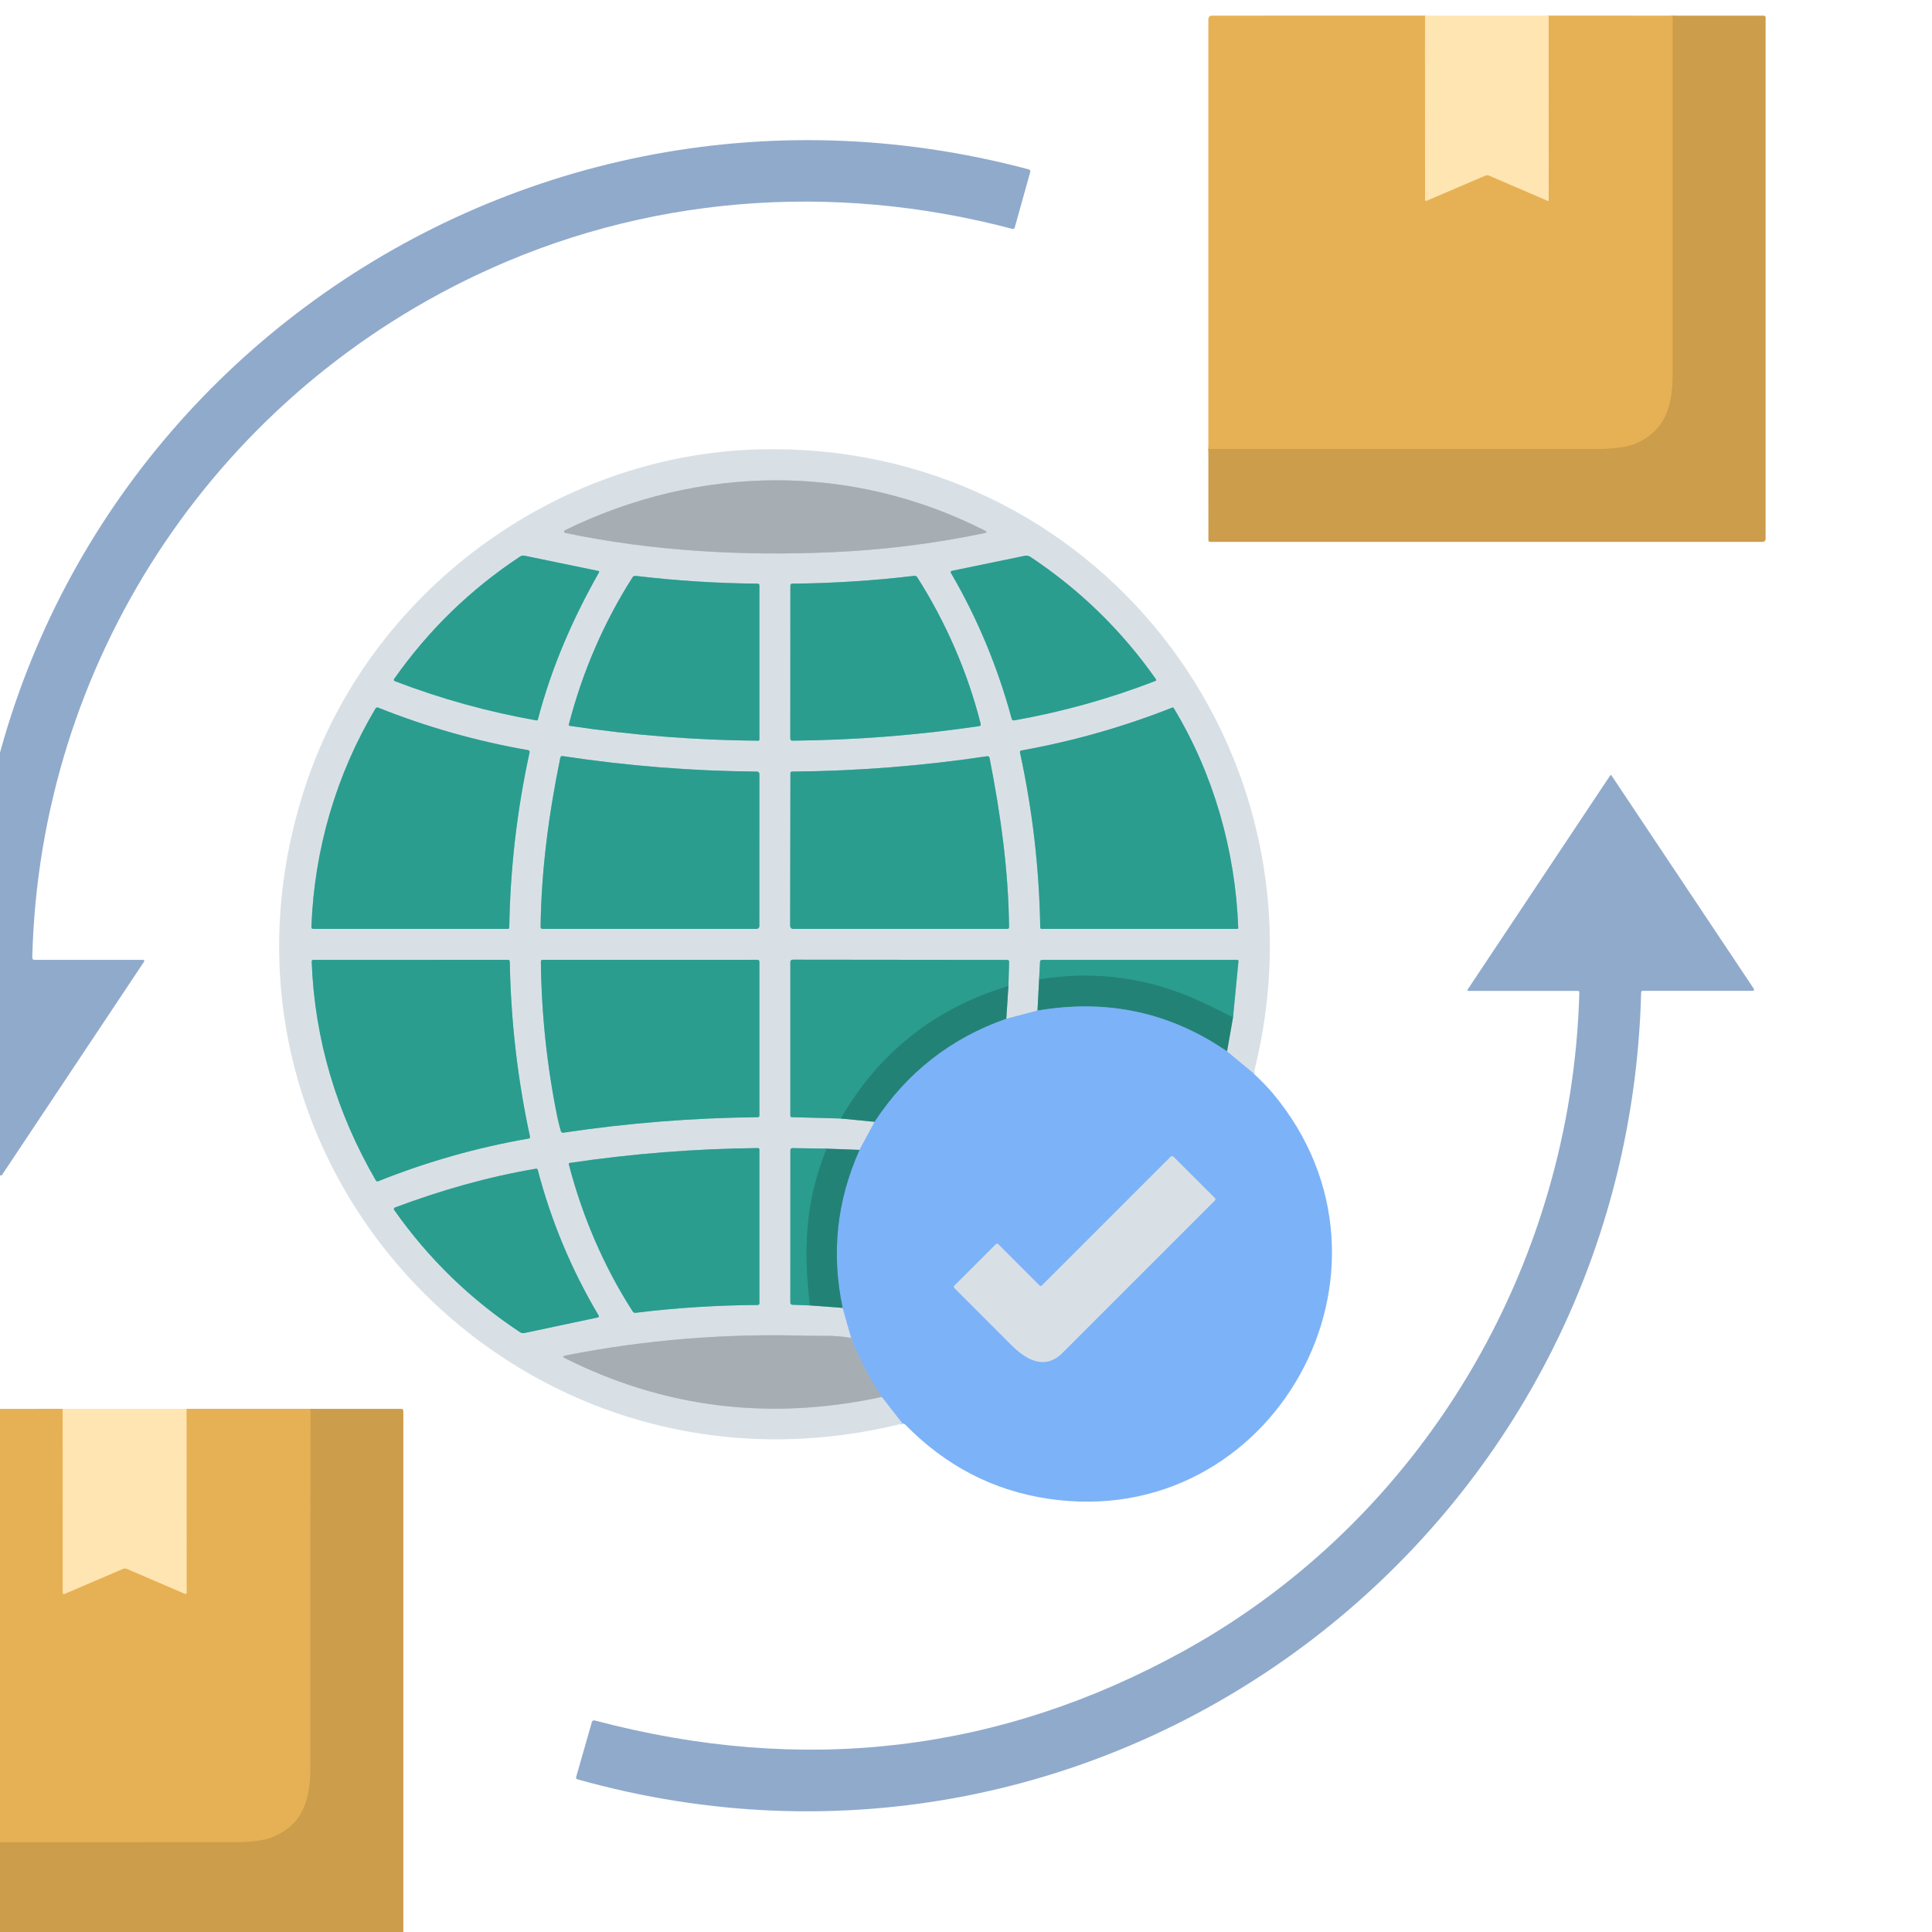 <?xml version="1.0" encoding="UTF-8" standalone="no"?>
<!-- Created with Inkscape (http://www.inkscape.org/) -->

<svg
   width="24"
   height="24"
   viewBox="0 0 6.35 6.35"
   version="1.1"
   id="svg1"
   xml:space="preserve"
   inkscape:version="1.3 (0e150ed6c4, 2023-07-21)"
   sodipodi:docname="project_toolbar.svg"
   inkscape:export-filename="..\project_toolbar.svg"
   inkscape:export-xdpi="96"
   inkscape:export-ydpi="96"
   xmlns:inkscape="http://www.inkscape.org/namespaces/inkscape"
   xmlns:sodipodi="http://sodipodi.sourceforge.net/DTD/sodipodi-0.dtd"
   xmlns="http://www.w3.org/2000/svg"
   xmlns:svg="http://www.w3.org/2000/svg"
   xmlns:rdf="http://www.w3.org/1999/02/22-rdf-syntax-ns#"
   xmlns:cc="http://creativecommons.org/ns#"><sodipodi:namedview
     id="namedview1"
     pagecolor="#505050"
     bordercolor="#eeeeee"
     borderopacity="1"
     inkscape:showpageshadow="0"
     inkscape:pageopacity="0"
     inkscape:pagecheckerboard="0"
     inkscape:deskcolor="#d1d1d1"
     inkscape:document-units="mm"
     inkscape:zoom="27.416668"
     inkscape:cx="8.5349541"
     inkscape:cy="28.43161"
     inkscape:window-width="1920"
     inkscape:window-height="1009"
     inkscape:window-x="1912"
     inkscape:window-y="81"
     inkscape:window-maximized="1"
     inkscape:current-layer="svg1"
     showgrid="true"><inkscape:grid
       id="grid278"
       units="px"
       originx="0"
       originy="0"
       spacingx="0.265"
       spacingy="0.265"
       empcolor="#0099e5"
       empopacity="0.302"
       color="#0099e5"
       opacity="0.149"
       empspacing="5"
       dotted="false"
       gridanglex="30"
       gridanglez="30"
       visible="true" /><inkscape:page
       x="0"
       y="0"
       width="6.35"
       height="6.35"
       id="page1"
       margin="0"
       bleed="0"
       inkscape:export-filename="..\FLO.svg"
       inkscape:export-xdpi="96"
       inkscape:export-ydpi="96" /></sodipodi:namedview><defs
     id="defs1"><clipPath
       clipPathUnits="userSpaceOnUse"
       id="clipPath2-54"><path
         d="M 0,0 H 512 V 512 H 0 Z"
         id="path2-57" /></clipPath><clipPath
       clipPathUnits="userSpaceOnUse"
       id="clipPath4-27"><path
         d="M 0,0 H 512 V 512 H 0 Z"
         id="path4-7" /></clipPath><clipPath
       clipPathUnits="userSpaceOnUse"
       id="clipPath6-62"><path
         d="M 0,0 H 512 V 512 H 0 Z"
         id="path6-25" /></clipPath><clipPath
       clipPathUnits="userSpaceOnUse"
       id="clipPath8-4"><path
         d="M 0,0 H 512 V 512 H 0 Z"
         id="path8-8" /></clipPath><clipPath
       clipPathUnits="userSpaceOnUse"
       id="clipPath10-4"><path
         d="M 0,0 H 512 V 512 H 0 Z"
         id="path10-7" /></clipPath><clipPath
       clipPathUnits="userSpaceOnUse"
       id="clipPath12-1"><path
         d="M 0,0 H 512 V 512 H 0 Z"
         id="path12-2" /></clipPath><clipPath
       clipPathUnits="userSpaceOnUse"
       id="clipPath14-3"><path
         d="M 0,0 H 512 V 512 H 0 Z"
         id="path14-68" /></clipPath><clipPath
       clipPathUnits="userSpaceOnUse"
       id="clipPath16-7"><path
         d="M 0,0 H 512 V 512 H 0 Z"
         id="path16-3" /></clipPath><clipPath
       clipPathUnits="userSpaceOnUse"
       id="clipPath18-31"><path
         d="M 0,0 H 512 V 512 H 0 Z"
         id="path18-8" /></clipPath><clipPath
       clipPathUnits="userSpaceOnUse"
       id="clipPath20-0"><path
         d="M 0,0 H 512 V 512 H 0 Z"
         id="path20-1" /></clipPath><clipPath
       clipPathUnits="userSpaceOnUse"
       id="clipPath22-9"><path
         d="M 0,0 H 512 V 512 H 0 Z"
         id="path22-2" /></clipPath><clipPath
       clipPathUnits="userSpaceOnUse"
       id="clipPath24-56"><path
         d="M 0,0 H 512 V 512 H 0 Z"
         id="path24-0" /></clipPath><clipPath
       clipPathUnits="userSpaceOnUse"
       id="clipPath26-58"><path
         d="M 0,0 H 512 V 512 H 0 Z"
         id="path26-9" /></clipPath><clipPath
       clipPathUnits="userSpaceOnUse"
       id="clipPath28-2"><path
         d="M 0,0 H 512 V 512 H 0 Z"
         id="path28-6" /></clipPath><clipPath
       clipPathUnits="userSpaceOnUse"
       id="clipPath30-0"><path
         d="M 0,0 H 512 V 512 H 0 Z"
         id="path30-10" /></clipPath><clipPath
       clipPathUnits="userSpaceOnUse"
       id="clipPath32-2"><path
         d="M 0,0 H 512 V 512 H 0 Z"
         id="path32-21" /></clipPath><clipPath
       clipPathUnits="userSpaceOnUse"
       id="clipPath34-2"><path
         d="M 0,0 H 512 V 512 H 0 Z"
         id="path34-2" /></clipPath><clipPath
       clipPathUnits="userSpaceOnUse"
       id="clipPath36-33"><path
         d="M 0,0 H 512 V 512 H 0 Z"
         id="path36-7" /></clipPath><clipPath
       clipPathUnits="userSpaceOnUse"
       id="clipPath38-4"><path
         d="M 0,0 H 512 V 512 H 0 Z"
         id="path38-6" /></clipPath><clipPath
       clipPathUnits="userSpaceOnUse"
       id="clipPath40-4"><path
         d="M 0,0 H 512 V 512 H 0 Z"
         id="path40-2" /></clipPath><clipPath
       clipPathUnits="userSpaceOnUse"
       id="clipPath42-56"><path
         d="M 0,0 H 512 V 512 H 0 Z"
         id="path42-5" /></clipPath><clipPath
       clipPathUnits="userSpaceOnUse"
       id="clipPath44-1"><path
         d="M 0,0 H 512 V 512 H 0 Z"
         id="path44-7" /></clipPath><clipPath
       clipPathUnits="userSpaceOnUse"
       id="clipPath46-5"><path
         d="M 0,0 H 512 V 512 H 0 Z"
         id="path46-2" /></clipPath><clipPath
       clipPathUnits="userSpaceOnUse"
       id="clipPath48-8"><path
         d="M 0,0 H 512 V 512 H 0 Z"
         id="path48-04" /></clipPath><clipPath
       clipPathUnits="userSpaceOnUse"
       id="clipPath50-4"><path
         d="M 0,0 H 512 V 512 H 0 Z"
         id="path50-4" /></clipPath><clipPath
       clipPathUnits="userSpaceOnUse"
       id="clipPath52-6"><path
         d="M 0,0 H 512 V 512 H 0 Z"
         id="path52-7" /></clipPath><clipPath
       clipPathUnits="userSpaceOnUse"
       id="clipPath54-6"><path
         d="M 0,0 H 512 V 512 H 0 Z"
         id="path54-1" /></clipPath><clipPath
       clipPathUnits="userSpaceOnUse"
       id="clipPath56-5"><path
         d="M 0,0 H 512 V 512 H 0 Z"
         id="path56-1" /></clipPath><clipPath
       clipPathUnits="userSpaceOnUse"
       id="clipPath58-1"><path
         d="M 0,0 H 512 V 512 H 0 Z"
         id="path58-9" /></clipPath><clipPath
       clipPathUnits="userSpaceOnUse"
       id="clipPath60-4"><path
         d="M 0,0 H 512 V 512 H 0 Z"
         id="path60-4" /></clipPath><clipPath
       clipPathUnits="userSpaceOnUse"
       id="clipPath62-78"><path
         d="M 0,0 H 512 V 512 H 0 Z"
         id="path62-09" /></clipPath><clipPath
       clipPathUnits="userSpaceOnUse"
       id="clipPath64-7"><path
         d="M 0,0 H 512 V 512 H 0 Z"
         id="path64-9" /></clipPath><clipPath
       clipPathUnits="userSpaceOnUse"
       id="clipPath66-5"><path
         d="M 0,0 H 512 V 512 H 0 Z"
         id="path66-19" /></clipPath><clipPath
       clipPathUnits="userSpaceOnUse"
       id="clipPath68-82"><path
         d="M 0,0 H 512 V 512 H 0 Z"
         id="path68-75" /></clipPath><clipPath
       clipPathUnits="userSpaceOnUse"
       id="clipPath70-63"><path
         d="M 0,0 H 512 V 512 H 0 Z"
         id="path70-1" /></clipPath><clipPath
       clipPathUnits="userSpaceOnUse"
       id="clipPath72-9"><path
         d="M 0,0 H 512 V 512 H 0 Z"
         id="path72-67" /></clipPath><clipPath
       clipPathUnits="userSpaceOnUse"
       id="clipPath74-4"><path
         d="M 0,0 H 512 V 512 H 0 Z"
         id="path74-0" /></clipPath><clipPath
       clipPathUnits="userSpaceOnUse"
       id="clipPath76-6"><path
         d="M 0,0 H 512 V 512 H 0 Z"
         id="path76-85" /></clipPath><clipPath
       clipPathUnits="userSpaceOnUse"
       id="clipPath78-3"><path
         d="M 0,0 H 512 V 512 H 0 Z"
         id="path78-7" /></clipPath><clipPath
       clipPathUnits="userSpaceOnUse"
       id="clipPath80-1"><path
         d="M 0,0 H 512 V 512 H 0 Z"
         id="path80-1" /></clipPath></defs><style
     type="text/css"
     id="style4" /><g
     id="g1-7"
     inkscape:groupmode="layer"
     inkscape:label="1"
     transform="matrix(0.265,0,0,0.265,347.744,0)"><g
       id="g7"
       transform="matrix(0.048,0,0,0.048,-1314.535,-0.194)"><path
         id="path1"
         d="M 415.99,8.01 416,55.44 c 0,0.39 0.18,0.5 0.53,0.35 l 15.01,-6.43 c 0.35,-0.15 0.7,-0.15 1.05,0 l 15.18,6.53 c 0.08,0.04 0.18,-0.03 0.18,-0.12 L 447.93,8.01"
         style="fill:none;stroke:#f3cb84;stroke-width:1;stroke-linecap:butt;stroke-linejoin:miter;stroke-miterlimit:10;stroke-dasharray:none;stroke-opacity:1"
         transform="matrix(1,0,0,1,0,0.064)"
         clip-path="url(#clipPath2-54)" /><path
         id="path3"
         d="m 480.01,8.02 c -0.01,30.85 -0.01,61.66 0,92.42 0,8.41 -1.83,14.83 -9.6,18.16 -2.19,0.93 -5.53,1.39 -10.02,1.4 -33.41,0.02 -66.87,0.02 -100.38,0"
         style="fill:none;stroke:#d9a750;stroke-width:1;stroke-linecap:butt;stroke-linejoin:miter;stroke-miterlimit:10;stroke-dasharray:none;stroke-opacity:1"
         transform="matrix(1,0,0,1,0,0.064)"
         clip-path="url(#clipPath4-27)" /><path
         id="path5"
         d="m 371.72,281.36 -6.88,-5.71"
         style="fill:none;stroke:#aac9ef;stroke-width:1;stroke-linecap:butt;stroke-linejoin:miter;stroke-miterlimit:10;stroke-dasharray:none;stroke-opacity:1"
         transform="matrix(1,0,0,1,0,0.064)"
         clip-path="url(#clipPath6-62)" /><path
         id="path7"
         d="m 364.84,275.65 1.54,-8.77"
         style="fill:none;stroke:#7eb1ae;stroke-width:1;stroke-linecap:butt;stroke-linejoin:miter;stroke-miterlimit:10;stroke-dasharray:none;stroke-opacity:1"
         transform="matrix(1,0,0,1,0,0.064)"
         clip-path="url(#clipPath8-4)" /><path
         id="path9"
         d="m 366.38,266.88 1.41,-14.56 c 0.02,-0.17 -0.12,-0.32 -0.29,-0.32 h -50.47 c -0.27,0 -0.49,0.21 -0.51,0.48 l -0.24,4.57"
         style="fill:none;stroke:#81bfbb;stroke-width:1;stroke-linecap:butt;stroke-linejoin:miter;stroke-miterlimit:10;stroke-dasharray:none;stroke-opacity:1"
         transform="matrix(1,0,0,1,0,0.064)"
         clip-path="url(#clipPath10-4)" /><path
         id="path11"
         d="m 316.28,257.05 -0.42,8.06"
         style="fill:none;stroke:#7eb1ae;stroke-width:1;stroke-linecap:butt;stroke-linejoin:miter;stroke-miterlimit:10;stroke-dasharray:none;stroke-opacity:1"
         transform="matrix(1,0,0,1,0,0.064)"
         clip-path="url(#clipPath12-1)" /><path
         id="path13"
         d="m 315.86,265.11 -8.06,2.11"
         style="fill:none;stroke:#aac9ef;stroke-width:1;stroke-linecap:butt;stroke-linejoin:miter;stroke-miterlimit:10;stroke-dasharray:none;stroke-opacity:1"
         transform="matrix(1,0,0,1,0,0.064)"
         clip-path="url(#clipPath14-3)" /><path
         id="path15"
         d="m 307.8,267.22 0.55,-8.45"
         style="fill:none;stroke:#7eb1ae;stroke-width:1;stroke-linecap:butt;stroke-linejoin:miter;stroke-miterlimit:10;stroke-dasharray:none;stroke-opacity:1"
         transform="matrix(1,0,0,1,0,0.064)"
         clip-path="url(#clipPath16-7)" /><path
         id="path17"
         d="m 308.35,258.77 0.17,-6.23 c 0.01,-0.35 -0.16,-0.53 -0.51,-0.53 l -55.36,-0.06 c -0.43,0 -0.65,0.22 -0.65,0.65 v 39.64 c 0,0.27 0.13,0.4 0.4,0.41 l 12.64,0.34"
         style="fill:none;stroke:#81bfbb;stroke-width:1;stroke-linecap:butt;stroke-linejoin:miter;stroke-miterlimit:10;stroke-dasharray:none;stroke-opacity:1"
         transform="matrix(1,0,0,1,0,0.064)"
         clip-path="url(#clipPath18-31)" /><path
         id="path19"
         d="m 265.04,292.99 8.74,0.86"
         style="fill:none;stroke:#7eb1ae;stroke-width:1;stroke-linecap:butt;stroke-linejoin:miter;stroke-miterlimit:10;stroke-dasharray:none;stroke-opacity:1"
         transform="matrix(1,0,0,1,0,0.064)"
         clip-path="url(#clipPath20-0)" /><path
         id="path21"
         d="m 273.78,293.85 -3.91,7.25"
         style="fill:none;stroke:#aac9ef;stroke-width:1;stroke-linecap:butt;stroke-linejoin:miter;stroke-miterlimit:10;stroke-dasharray:none;stroke-opacity:1"
         transform="matrix(1,0,0,1,0,0.064)"
         clip-path="url(#clipPath22-9)" /><path
         id="path23"
         d="m 269.87,301.1 -8.49,-0.32"
         style="fill:none;stroke:#7eb1ae;stroke-width:1;stroke-linecap:butt;stroke-linejoin:miter;stroke-miterlimit:10;stroke-dasharray:none;stroke-opacity:1"
         transform="matrix(1,0,0,1,0,0.064)"
         clip-path="url(#clipPath24-56)" /><path
         id="path25"
         d="m 261.38,300.78 -8.77,-0.14 c -0.4,-0.01 -0.6,0.19 -0.6,0.59 l -0.01,39.3 c 0,0.38 0.19,0.58 0.57,0.59 l 4.5,0.17"
         style="fill:none;stroke:#81bfbb;stroke-width:1;stroke-linecap:butt;stroke-linejoin:miter;stroke-miterlimit:10;stroke-dasharray:none;stroke-opacity:1"
         transform="matrix(1,0,0,1,0,0.064)"
         clip-path="url(#clipPath26-58)" /><path
         id="path27"
         d="m 257.07,341.29 8.44,0.63"
         style="fill:none;stroke:#7eb1ae;stroke-width:1;stroke-linecap:butt;stroke-linejoin:miter;stroke-miterlimit:10;stroke-dasharray:none;stroke-opacity:1"
         transform="matrix(1,0,0,1,0,0.064)"
         clip-path="url(#clipPath28-2)" /><path
         id="path29"
         d="m 265.51,341.92 2.22,7.76"
         style="fill:none;stroke:#aac9ef;stroke-width:1;stroke-linecap:butt;stroke-linejoin:miter;stroke-miterlimit:10;stroke-dasharray:none;stroke-opacity:1"
         transform="matrix(1,0,0,1,0,0.064)"
         clip-path="url(#clipPath30-0)" /><path
         id="path31"
         d="m 267.73,349.68 c -2.13,-0.36 -4.24,-0.54 -6.33,-0.54 -3.25,-0.01 -4.89,-0.01 -4.94,-0.01 -21.09,-0.66 -41.94,1.04 -62.56,5.09 -0.73,0.15 -0.77,0.39 -0.1,0.72 25.69,12.89 52.97,16.22 81.85,9.99"
         style="fill:none;stroke:#c0c7cd;stroke-width:1;stroke-linecap:butt;stroke-linejoin:miter;stroke-miterlimit:10;stroke-dasharray:none;stroke-opacity:1"
         transform="matrix(1,0,0,1,0,0.064)"
         clip-path="url(#clipPath32-2)" /><path
         id="path33"
         d="m 275.65,364.93 5.36,6.87"
         style="fill:none;stroke:#aac9ef;stroke-width:1;stroke-linecap:butt;stroke-linejoin:miter;stroke-miterlimit:10;stroke-dasharray:none;stroke-opacity:1"
         transform="matrix(1,0,0,1,0,0.064)"
         clip-path="url(#clipPath34-2)" /><path
         id="path35"
         d="m 364.84,275.65 c -14.7,-10.11 -31.03,-13.62 -48.98,-10.54"
         style="fill:none;stroke:#509ab7;stroke-width:1;stroke-linecap:butt;stroke-linejoin:miter;stroke-miterlimit:10;stroke-dasharray:none;stroke-opacity:1"
         transform="matrix(1,0,0,1,0,0.064)"
         clip-path="url(#clipPath36-33)" /><path
         id="path37"
         d="m 308.35,258.77 c -18.94,5.69 -33.38,17.1 -43.31,34.22"
         style="fill:none;stroke:#279083;stroke-width:1;stroke-linecap:butt;stroke-linejoin:miter;stroke-miterlimit:10;stroke-dasharray:none;stroke-opacity:1"
         transform="matrix(1,0,0,1,0,0.064)"
         clip-path="url(#clipPath38-4)" /><path
         id="path39"
         d="m 275.65,364.93 c -3.23,-4.79 -5.87,-9.87 -7.92,-15.25"
         style="fill:none;stroke:#92b0d6;stroke-width:1;stroke-linecap:butt;stroke-linejoin:miter;stroke-miterlimit:10;stroke-dasharray:none;stroke-opacity:1"
         transform="matrix(1,0,0,1,0,0.064)"
         clip-path="url(#clipPath40-4)" /><path
         id="path41"
         d="m 265.51,341.92 c -2.99,-14.06 -1.53,-27.67 4.36,-40.82"
         style="fill:none;stroke:#509ab7;stroke-width:1;stroke-linecap:butt;stroke-linejoin:miter;stroke-miterlimit:10;stroke-dasharray:none;stroke-opacity:1"
         transform="matrix(1,0,0,1,0,0.064)"
         clip-path="url(#clipPath42-56)" /><path
         id="path43"
         d="m 307.8,267.22 c -14.34,5.02 -25.68,13.9 -34.02,26.63"
         style="fill:none;stroke:#509ab7;stroke-width:1;stroke-linecap:butt;stroke-linejoin:miter;stroke-miterlimit:10;stroke-dasharray:none;stroke-opacity:1"
         transform="matrix(1,0,0,1,0,0.064)"
         clip-path="url(#clipPath44-1)" /><path
         id="path45"
         d="m 366.38,266.88 c -3.07,-1.59 -6.08,-3.05 -9.01,-4.38 -13.07,-5.95 -26.77,-7.76 -41.09,-5.45"
         style="fill:none;stroke:#279083;stroke-width:1;stroke-linecap:butt;stroke-linejoin:miter;stroke-miterlimit:10;stroke-dasharray:none;stroke-opacity:1"
         transform="matrix(1,0,0,1,0,0.064)"
         clip-path="url(#clipPath46-5)" /><path
         id="path47"
         d="m 261.38,300.78 c -5.6,13.87 -6.02,26.11 -4.31,40.51"
         style="fill:none;stroke:#279083;stroke-width:1;stroke-linecap:butt;stroke-linejoin:miter;stroke-miterlimit:10;stroke-dasharray:none;stroke-opacity:1"
         transform="matrix(1,0,0,1,0,0.064)"
         clip-path="url(#clipPath48-8)" /><path
         id="path49"
         d="M 63.97,368.01 64,415.44 c 0,0.39 0.18,0.5 0.53,0.35 l 15,-6.43 c 0.35,-0.15 0.7,-0.15 1.05,0 l 14.92,6.41 c 0.33,0.14 0.49,0.03 0.49,-0.32 l -0.02,-47.44"
         style="fill:none;stroke:#f3cb84;stroke-width:1;stroke-linecap:butt;stroke-linejoin:miter;stroke-miterlimit:10;stroke-dasharray:none;stroke-opacity:1"
         transform="matrix(1,0,0,1,0,0.064)"
         clip-path="url(#clipPath50-4)" /><path
         id="path51"
         d="m 128.03,368.01 c -0.03,30.85 -0.04,61.66 -0.03,92.43 0,8.41 -1.81,14.83 -9.59,18.16 -2.18,0.93 -5.52,1.39 -10.02,1.4 -33.41,0.02 -66.87,0.02 -100.38,0"
         style="fill:none;stroke:#d9a750;stroke-width:1;stroke-linecap:butt;stroke-linejoin:miter;stroke-miterlimit:10;stroke-dasharray:none;stroke-opacity:1"
         transform="matrix(1,0,0,1,0,0.064)"
         clip-path="url(#clipPath52-6)" /><path
         id="path53"
         d="m 193.76,140.98 c -0.32,0.16 -0.26,0.63 0.09,0.7 22.24,4.68 45.49,5.97 68.16,5.02 13.68,-0.57 27.08,-2.23 40.19,-4.98 0.62,-0.13 0.65,-0.34 0.08,-0.63 -34.42,-17.51 -73.65,-17.14 -108.52,-0.11"
         style="fill:none;stroke:#c0c7cd;stroke-width:1;stroke-linecap:butt;stroke-linejoin:miter;stroke-miterlimit:10;stroke-dasharray:none;stroke-opacity:1"
         transform="matrix(1,0,0,1,0,0.064)"
         clip-path="url(#clipPath54-6)" /><path
         id="path55"
         d="m 186.75,189.93 c 3.55,-13.51 8.93,-25.9 15.81,-38.06 0.08,-0.14 0,-0.33 -0.16,-0.36 l -19.07,-3.94 c -0.4,-0.09 -0.83,-0.01 -1.17,0.22 -12.85,8.49 -23.69,19.03 -32.54,31.63 -0.14,0.19 -0.05,0.46 0.17,0.55 11.89,4.57 24.1,7.95 36.65,10.16 0.14,0.02 0.27,-0.06 0.31,-0.2"
         style="fill:none;stroke:#81bfbb;stroke-width:1;stroke-linecap:butt;stroke-linejoin:miter;stroke-miterlimit:10;stroke-dasharray:none;stroke-opacity:1"
         transform="matrix(1,0,0,1,0,0.064)"
         clip-path="url(#clipPath56-5)" /><path
         id="path57"
         d="m 293.49,152.01 c 6.9,11.83 12.11,24.4 15.7,37.67 0.09,0.35 0.32,0.49 0.67,0.43 12.48,-2.21 24.63,-5.6 36.44,-10.17 0.25,-0.1 0.3,-0.26 0.15,-0.48 -8.82,-12.56 -19.62,-23.08 -32.4,-31.57 -0.47,-0.31 -0.97,-0.4 -1.52,-0.29 l -18.81,3.89 c -0.24,0.05 -0.35,0.31 -0.23,0.52"
         style="fill:none;stroke:#81bfbb;stroke-width:1;stroke-linecap:butt;stroke-linejoin:miter;stroke-miterlimit:10;stroke-dasharray:none;stroke-opacity:1"
         transform="matrix(1,0,0,1,0,0.064)"
         clip-path="url(#clipPath58-1)" /><path
         id="path59"
         d="m 211.23,153.15 c -7.44,11.63 -13.04,24.7 -16.46,38.03 -0.05,0.21 0.02,0.32 0.23,0.35 16.13,2.42 32.34,3.7 48.65,3.84 0.23,0.01 0.35,-0.11 0.35,-0.35 v -39.76 c 0,-0.31 -0.16,-0.47 -0.47,-0.47 -10.54,-0.09 -21.04,-0.76 -31.51,-2.01 -0.34,-0.04 -0.6,0.08 -0.79,0.37"
         style="fill:none;stroke:#81bfbb;stroke-width:1;stroke-linecap:butt;stroke-linejoin:miter;stroke-miterlimit:10;stroke-dasharray:none;stroke-opacity:1"
         transform="matrix(1,0,0,1,0,0.064)"
         clip-path="url(#clipPath60-4)" /><path
         id="path61"
         d="m 301.17,190.99 c -3.34,-13.29 -9.04,-26.32 -16.38,-37.85 -0.16,-0.26 -0.47,-0.41 -0.78,-0.37 -10.47,1.25 -20.99,1.92 -31.54,2.02 -0.31,0.01 -0.46,0.17 -0.46,0.48 l -0.02,39.51 c 0,0.39 0.2,0.59 0.59,0.58 16.15,-0.15 32.2,-1.4 48.17,-3.75 0.37,-0.05 0.51,-0.26 0.42,-0.62"
         style="fill:none;stroke:#81bfbb;stroke-width:1;stroke-linecap:butt;stroke-linejoin:miter;stroke-miterlimit:10;stroke-dasharray:none;stroke-opacity:1"
         transform="matrix(1,0,0,1,0,0.064)"
         clip-path="url(#clipPath62-78)" /><path
         id="path63"
         d="m 144.82,187.04 c -10.19,17.1 -15.85,36.53 -16.57,56.43 -0.01,0.35 0.16,0.53 0.51,0.53 H 179 c 0.2,0 0.37,-0.17 0.37,-0.37 0.25,-15.26 2,-30.35 5.25,-45.26 0.05,-0.26 -0.12,-0.51 -0.38,-0.56 -13.31,-2.32 -26.23,-5.98 -38.76,-10.99 -0.25,-0.1 -0.53,0 -0.66,0.22"
         style="fill:none;stroke:#81bfbb;stroke-width:1;stroke-linecap:butt;stroke-linejoin:miter;stroke-miterlimit:10;stroke-dasharray:none;stroke-opacity:1"
         transform="matrix(1,0,0,1,0,0.064)"
         clip-path="url(#clipPath64-7)" /><path
         id="path65"
         d="M 367.73,243.74 C 367,223.79 361.37,204 351.05,186.93 c -0.07,-0.12 -0.22,-0.17 -0.35,-0.12 -12.62,4.99 -25.61,8.68 -38.96,11.08 -0.33,0.06 -0.46,0.25 -0.39,0.58 3.23,14.88 4.97,29.93 5.22,45.14 0,0.22 0.17,0.39 0.39,0.39 h 50.52 c 0.14,0 0.26,-0.12 0.25,-0.26"
         style="fill:none;stroke:#81bfbb;stroke-width:1;stroke-linecap:butt;stroke-linejoin:miter;stroke-miterlimit:10;stroke-dasharray:none;stroke-opacity:1"
         transform="matrix(1,0,0,1,0,0.064)"
         clip-path="url(#clipPath66-5)" /><path
         id="path67"
         d="m 192.55,199.81 c -3.02,14.78 -4.91,29.22 -5.08,43.65 -0.01,0.36 0.17,0.54 0.53,0.54 h 55.24 c 0.41,0 0.75,-0.33 0.75,-0.74 L 244,203.97 c 0,-0.34 -0.27,-0.61 -0.61,-0.62 -16.83,-0.14 -33.56,-1.47 -50.19,-4 -0.36,-0.05 -0.58,0.1 -0.65,0.46"
         style="fill:none;stroke:#81bfbb;stroke-width:1;stroke-linecap:butt;stroke-linejoin:miter;stroke-miterlimit:10;stroke-dasharray:none;stroke-opacity:1"
         transform="matrix(1,0,0,1,0,0.064)"
         clip-path="url(#clipPath68-82)" /><path
         id="path69"
         d="m 308.51,243.48 c -0.16,-14.65 -2.15,-28.92 -5.03,-43.62 -0.07,-0.37 -0.3,-0.53 -0.67,-0.47 -16.71,2.5 -33.51,3.82 -50.41,3.96 -0.21,0 -0.38,0.17 -0.38,0.38 l -0.07,39.37 c 0,0.6 0.3,0.9 0.9,0.9 H 308 c 0.34,0 0.51,-0.17 0.51,-0.52"
         style="fill:none;stroke:#81bfbb;stroke-width:1;stroke-linecap:butt;stroke-linejoin:miter;stroke-miterlimit:10;stroke-dasharray:none;stroke-opacity:1"
         transform="matrix(1,0,0,1,0,0.064)"
         clip-path="url(#clipPath70-63)" /><path
         id="path71"
         d="m 128.32,252.47 c 0.76,20.14 6.47,39.14 16.58,56.52 0.12,0.21 0.38,0.3 0.6,0.21 12.59,-5.04 25.57,-8.72 38.94,-11.04 0.2,-0.04 0.33,-0.24 0.29,-0.44 -3.22,-14.9 -4.96,-29.97 -5.22,-45.22 -0.01,-0.34 -0.18,-0.51 -0.51,-0.51 L 128.78,252 c -0.32,0 -0.47,0.16 -0.46,0.47"
         style="fill:none;stroke:#81bfbb;stroke-width:1;stroke-linecap:butt;stroke-linejoin:miter;stroke-miterlimit:10;stroke-dasharray:none;stroke-opacity:1"
         transform="matrix(1,0,0,1,0,0.064)"
         clip-path="url(#clipPath72-9)" /><path
         id="path73"
         d="m 191.83,292.78 c 0.23,1.11 0.52,2.25 0.87,3.44 0.1,0.34 0.33,0.48 0.68,0.43 16.65,-2.5 33.39,-3.83 50.23,-4 0.22,0 0.39,-0.17 0.39,-0.39 v -39.77 c 0,-0.29 -0.23,-0.52 -0.51,-0.51 l -55.46,0.01 c -0.33,0 -0.5,0.16 -0.49,0.49 0.15,13.61 1.58,27.05 4.29,40.3"
         style="fill:none;stroke:#81bfbb;stroke-width:1;stroke-linecap:butt;stroke-linejoin:miter;stroke-miterlimit:10;stroke-dasharray:none;stroke-opacity:1"
         transform="matrix(1,0,0,1,0,0.064)"
         clip-path="url(#clipPath74-4)" /><path
         id="path75"
         d="m 194.77,304.85 c 3.46,13.37 9.02,26.37 16.49,37.98 0.17,0.28 0.42,0.4 0.75,0.36 10.49,-1.29 21.02,-1.96 31.58,-2.02 0.23,0 0.41,-0.18 0.41,-0.41 v -39.78 c 0,-0.19 -0.16,-0.35 -0.35,-0.35 -16.3,0.16 -32.51,1.44 -48.63,3.84 -0.23,0.03 -0.31,0.16 -0.25,0.38"
         style="fill:none;stroke:#81bfbb;stroke-width:1;stroke-linecap:butt;stroke-linejoin:miter;stroke-miterlimit:10;stroke-dasharray:none;stroke-opacity:1"
         transform="matrix(1,0,0,1,0,0.064)"
         clip-path="url(#clipPath76-6)" /><path
         id="path77"
         d="m 186.28,305.96 c -12.61,2.13 -24.6,5.6 -36.46,10.03 -0.25,0.09 -0.34,0.4 -0.19,0.62 8.85,12.59 19.69,23.12 32.53,31.6 0.33,0.22 0.73,0.29 1.12,0.21 l 18.99,-4.03 c 0.21,-0.04 0.31,-0.28 0.21,-0.46 -7.02,-11.82 -12.27,-24.38 -15.76,-37.69 -0.05,-0.19 -0.24,-0.31 -0.44,-0.28"
         style="fill:none;stroke:#81bfbb;stroke-width:1;stroke-linecap:butt;stroke-linejoin:miter;stroke-miterlimit:10;stroke-dasharray:none;stroke-opacity:1"
         transform="matrix(1,0,0,1,0,0.064)"
         clip-path="url(#clipPath78-3)" /><path
         id="path79"
         d="m 316.4,336.16 -10.63,-10.64 c -0.23,-0.23 -0.47,-0.23 -0.7,0 l -10.64,10.62 c -0.23,0.23 -0.23,0.46 0,0.69 4.9,4.93 9.82,9.85 14.75,14.76 3.94,3.92 8.69,6.39 13.11,1.97 13.15,-13.15 26.28,-26.28 39.39,-39.39 0.17,-0.18 0.17,-0.46 0,-0.63 l -10.61,-10.6 c -0.29,-0.29 -0.58,-0.29 -0.87,0 l -33.22,33.22 c -0.16,0.16 -0.42,0.16 -0.58,0"
         style="fill:none;stroke:#aac9ef;stroke-width:1;stroke-linecap:butt;stroke-linejoin:miter;stroke-miterlimit:10;stroke-dasharray:none;stroke-opacity:1"
         transform="matrix(1,0,0,1,0,0.064)"
         clip-path="url(#clipPath80-1)" /><path
         id="path81"
         d="M 415.99,8.01 416,55.44 c 0,0.39 0.18,0.5 0.53,0.35 l 15.01,-6.43 c 0.35,-0.15 0.7,-0.15 1.05,0 l 15.18,6.53 c 0.08,0.04 0.18,-0.03 0.18,-0.12 l -0.02,-47.76 32.08,0.01 c -0.01,30.85 -0.01,61.66 0,92.42 0,8.41 -1.83,14.83 -9.6,18.16 -2.19,0.93 -5.53,1.39 -10.02,1.4 -33.41,0.02 -66.87,0.02 -100.38,0 V 9.01 c 0,-0.66 0.33,-0.99 1,-0.99 z"
         style="fill:#e6b155;fill-opacity:1;fill-rule:nonzero;stroke:none"
         transform="matrix(1,0,0,1,0,0.064)" /><path
         id="path82-4"
         d="m 415.99,8.01 h 31.94 l 0.02,47.76 c 0,0.09 -0.1,0.16 -0.18,0.12 l -15.18,-6.53 c -0.35,-0.15 -0.7,-0.15 -1.05,0 l -15.01,6.43 C 416.18,55.94 416,55.83 416,55.44 Z"
         style="fill:#ffe5b2;fill-opacity:1;fill-rule:nonzero;stroke:none"
         transform="matrix(1,0,0,1,0,0.064)" /><path
         id="path83"
         d="m 480.01,8.02 h 23.51 c 0.27,0 0.48,0.21 0.48,0.48 v 134.75 c 0,0.41 -0.34,0.75 -0.75,0.75 H 360.48 c -0.25,0 -0.46,-0.21 -0.46,-0.46 L 360.01,120 c 33.51,0.02 66.97,0.02 100.38,0 4.49,-0.01 7.83,-0.47 10.02,-1.4 7.77,-3.33 9.6,-9.75 9.6,-18.16 C 480,69.68 480,38.87 480.01,8.02 Z"
         style="fill:#cc9d4b;fill-opacity:1;fill-rule:nonzero;stroke:none"
         transform="matrix(1,0,0,1,0,0.064)" /><path
         id="path84-39"
         d="m 56.75,252 h 27.89 c 0.45,0 0.55,0.19 0.3,0.56 L 48.28,307.6 c -0.11,0.17 -0.37,0.17 -0.48,0 L 11.01,252.5 c -0.12,-0.17 0.01,-0.41 0.23,-0.41 l 28.51,-0.01 c 0.25,0 0.38,-0.13 0.38,-0.38 C 43.08,110.25 177.5,11.45 313.58,47.74 c 0.37,0.1 0.51,0.34 0.4,0.71 l -3.99,14.28 c -0.09,0.34 -0.31,0.47 -0.66,0.38 -46.61,-12.32 -95.25,-8.58 -138.65,12.05 -68.44,32.52 -112.67,100.47 -114.56,176.2 -0.01,0.43 0.2,0.64 0.63,0.64 z"
         style="fill:#90aacc;fill-opacity:1;fill-rule:nonzero;stroke:none"
         transform="matrix(1,0,0,1,0,0.064)" /><path
         id="path85"
         d="m 371.72,281.36 -6.88,-5.71 1.54,-8.77 1.41,-14.56 c 0.02,-0.17 -0.12,-0.32 -0.29,-0.32 h -50.47 c -0.27,0 -0.49,0.21 -0.51,0.48 l -0.24,4.57 -0.42,8.06 -8.06,2.11 0.55,-8.45 0.17,-6.23 c 0.01,-0.35 -0.16,-0.53 -0.51,-0.53 l -55.36,-0.06 c -0.43,0 -0.65,0.22 -0.65,0.65 v 39.64 c 0,0.27 0.13,0.4 0.4,0.41 l 12.64,0.34 8.74,0.86 -3.91,7.25 -8.49,-0.32 -8.77,-0.14 c -0.4,-0.01 -0.6,0.19 -0.6,0.59 l -0.01,39.3 c 0,0.38 0.19,0.58 0.57,0.59 l 4.5,0.17 8.44,0.63 2.22,7.76 c -2.13,-0.36 -4.24,-0.54 -6.33,-0.54 -3.25,-0.01 -4.89,-0.01 -4.94,-0.01 -21.09,-0.66 -41.94,1.04 -62.56,5.09 -0.73,0.15 -0.77,0.39 -0.1,0.72 25.69,12.89 52.97,16.22 81.85,9.99 l 5.36,6.87 C 181.64,396.63 94.25,304.29 126.85,206.61 c 16.57,-49.65 64.36,-85.05 116.77,-86.51 86.68,-2.43 149.45,77.6 128.1,161.26 M 193.76,140.98 c -0.32,0.16 -0.26,0.63 0.09,0.7 22.24,4.68 45.49,5.97 68.16,5.02 13.68,-0.57 27.08,-2.23 40.19,-4.98 0.62,-0.13 0.65,-0.34 0.08,-0.63 -34.42,-17.51 -73.65,-17.14 -108.52,-0.11 m -7.01,48.95 c 3.55,-13.51 8.93,-25.9 15.81,-38.06 0.08,-0.14 0,-0.33 -0.16,-0.36 l -19.07,-3.94 c -0.4,-0.09 -0.83,-0.01 -1.17,0.22 -12.85,8.49 -23.69,19.03 -32.54,31.63 -0.14,0.19 -0.05,0.46 0.17,0.55 11.89,4.57 24.1,7.95 36.65,10.16 0.14,0.02 0.27,-0.06 0.31,-0.2 m 106.74,-37.92 c 6.9,11.83 12.11,24.4 15.7,37.67 0.09,0.35 0.32,0.49 0.67,0.43 12.48,-2.21 24.63,-5.6 36.44,-10.17 0.25,-0.1 0.3,-0.26 0.15,-0.48 -8.82,-12.56 -19.62,-23.08 -32.4,-31.57 -0.47,-0.31 -0.97,-0.4 -1.52,-0.29 l -18.81,3.89 c -0.24,0.05 -0.35,0.31 -0.23,0.52 m -82.26,1.14 c -7.44,11.63 -13.04,24.7 -16.46,38.03 -0.05,0.21 0.02,0.32 0.23,0.35 16.13,2.42 32.34,3.7 48.65,3.84 0.23,0.01 0.35,-0.11 0.35,-0.35 v -39.76 c 0,-0.31 -0.16,-0.47 -0.47,-0.47 -10.54,-0.09 -21.04,-0.76 -31.51,-2.01 -0.34,-0.04 -0.6,0.08 -0.79,0.37 m 89.94,37.84 c -3.34,-13.29 -9.04,-26.32 -16.38,-37.85 -0.16,-0.26 -0.47,-0.41 -0.78,-0.37 -10.47,1.25 -20.99,1.92 -31.54,2.02 -0.31,0.01 -0.46,0.17 -0.46,0.48 l -0.02,39.51 c 0,0.39 0.2,0.59 0.59,0.58 16.15,-0.15 32.2,-1.4 48.17,-3.75 0.37,-0.05 0.51,-0.26 0.42,-0.62 m -156.35,-3.95 c -10.19,17.1 -15.85,36.53 -16.57,56.43 -0.01,0.35 0.16,0.53 0.51,0.53 H 179 c 0.2,0 0.37,-0.17 0.37,-0.37 0.25,-15.26 2,-30.35 5.25,-45.26 0.05,-0.26 -0.12,-0.51 -0.38,-0.56 -13.31,-2.32 -26.23,-5.98 -38.76,-10.99 -0.25,-0.1 -0.53,0 -0.66,0.22 m 222.91,56.7 C 367,223.79 361.37,204 351.05,186.93 c -0.07,-0.12 -0.22,-0.17 -0.35,-0.12 -12.62,4.99 -25.61,8.68 -38.96,11.08 -0.33,0.06 -0.46,0.25 -0.39,0.58 3.23,14.88 4.97,29.93 5.22,45.14 0,0.22 0.17,0.39 0.39,0.39 h 50.52 c 0.14,0 0.26,-0.12 0.25,-0.26 M 192.55,199.81 c -3.02,14.78 -4.91,29.22 -5.08,43.65 -0.01,0.36 0.17,0.54 0.53,0.54 h 55.24 c 0.41,0 0.75,-0.33 0.75,-0.74 L 244,203.97 c 0,-0.34 -0.27,-0.61 -0.61,-0.62 -16.83,-0.14 -33.56,-1.47 -50.19,-4 -0.36,-0.05 -0.58,0.1 -0.65,0.46 m 115.96,43.67 c -0.16,-14.65 -2.15,-28.92 -5.03,-43.62 -0.07,-0.37 -0.3,-0.53 -0.67,-0.47 -16.71,2.5 -33.51,3.82 -50.41,3.96 -0.21,0 -0.38,0.17 -0.38,0.38 l -0.07,39.37 c 0,0.6 0.3,0.9 0.9,0.9 H 308 c 0.34,0 0.51,-0.17 0.51,-0.52 m -180.19,8.99 c 0.76,20.14 6.47,39.14 16.58,56.52 0.12,0.21 0.38,0.3 0.6,0.21 12.59,-5.04 25.57,-8.72 38.94,-11.04 0.2,-0.04 0.33,-0.24 0.29,-0.44 -3.22,-14.9 -4.96,-29.97 -5.22,-45.22 -0.01,-0.34 -0.18,-0.51 -0.51,-0.51 L 128.78,252 c -0.32,0 -0.47,0.16 -0.46,0.47 m 63.51,40.31 c 0.23,1.11 0.52,2.25 0.87,3.44 0.1,0.34 0.33,0.48 0.68,0.43 16.65,-2.5 33.39,-3.83 50.23,-4 0.22,0 0.39,-0.17 0.39,-0.39 v -39.77 c 0,-0.29 -0.23,-0.52 -0.51,-0.51 l -55.46,0.01 c -0.33,0 -0.5,0.16 -0.49,0.49 0.15,13.61 1.58,27.05 4.29,40.3 m 2.94,12.07 c 3.46,13.37 9.02,26.37 16.49,37.98 0.17,0.28 0.42,0.4 0.75,0.36 10.49,-1.29 21.02,-1.96 31.58,-2.02 0.23,0 0.41,-0.18 0.41,-0.41 v -39.78 c 0,-0.19 -0.16,-0.35 -0.35,-0.35 -16.3,0.16 -32.51,1.44 -48.63,3.84 -0.23,0.03 -0.31,0.16 -0.25,0.38 m -8.49,1.11 c -12.61,2.13 -24.6,5.6 -36.46,10.03 -0.25,0.09 -0.34,0.4 -0.19,0.62 8.85,12.59 19.69,23.12 32.53,31.6 0.33,0.22 0.73,0.29 1.12,0.21 l 18.99,-4.03 c 0.21,-0.04 0.31,-0.28 0.21,-0.46 -7.02,-11.82 -12.27,-24.38 -15.76,-37.69 -0.05,-0.19 -0.24,-0.31 -0.44,-0.28 z"
         style="fill:#d8e0e6;fill-opacity:1;fill-rule:nonzero;stroke:none"
         transform="matrix(1,0,0,1,0,0.064)" /><path
         id="path86-3"
         d="m 193.76,140.98 c 34.87,-17.03 74.1,-17.4 108.52,0.11 0.57,0.29 0.54,0.5 -0.08,0.63 -13.11,2.75 -26.51,4.41 -40.19,4.98 -22.67,0.95 -45.92,-0.34 -68.16,-5.02 -0.35,-0.07 -0.41,-0.54 -0.09,-0.7 z"
         style="fill:#a7aeb3;fill-opacity:1;fill-rule:nonzero;stroke:none"
         transform="matrix(1,0,0,1,0,0.064)" /><path
         id="path87"
         d="m 202.56,151.87 c -6.88,12.16 -12.26,24.55 -15.81,38.06 -0.04,0.14 -0.17,0.22 -0.31,0.2 -12.55,-2.21 -24.76,-5.59 -36.65,-10.16 -0.22,-0.09 -0.31,-0.36 -0.17,-0.55 8.85,-12.6 19.69,-23.14 32.54,-31.63 0.34,-0.23 0.77,-0.31 1.17,-0.22 l 19.07,3.94 c 0.16,0.03 0.24,0.22 0.16,0.36 z"
         style="fill:#2a9d8f;fill-opacity:1;fill-rule:nonzero;stroke:none"
         transform="matrix(1,0,0,1,0,0.064)" /><path
         id="path88-2"
         d="m 309.19,189.68 c -3.59,-13.27 -8.8,-25.84 -15.7,-37.67 -0.12,-0.21 -0.01,-0.47 0.23,-0.52 l 18.81,-3.89 c 0.55,-0.11 1.05,-0.02 1.52,0.29 12.78,8.49 23.58,19.01 32.4,31.57 0.15,0.22 0.1,0.38 -0.15,0.48 -11.81,4.57 -23.96,7.96 -36.44,10.17 -0.35,0.06 -0.58,-0.08 -0.67,-0.43 z"
         style="fill:#2a9d8f;fill-opacity:1;fill-rule:nonzero;stroke:none"
         transform="matrix(1,0,0,1,0,0.064)" /><path
         id="path89"
         d="m 194.77,191.18 c 3.42,-13.33 9.02,-26.4 16.46,-38.03 0.19,-0.29 0.45,-0.41 0.79,-0.37 10.47,1.25 20.97,1.92 31.51,2.01 0.31,0 0.47,0.16 0.47,0.47 v 39.76 c 0,0.24 -0.12,0.36 -0.35,0.35 -16.31,-0.14 -32.52,-1.42 -48.65,-3.84 -0.21,-0.03 -0.28,-0.14 -0.23,-0.35 z"
         style="fill:#2a9d8f;fill-opacity:1;fill-rule:nonzero;stroke:none"
         transform="matrix(1,0,0,1,0,0.064)" /><path
         id="path90-67"
         d="m 284.79,153.14 c 7.34,11.53 13.04,24.56 16.38,37.85 0.09,0.36 -0.05,0.57 -0.42,0.62 -15.97,2.35 -32.02,3.6 -48.17,3.75 -0.39,0.01 -0.59,-0.19 -0.59,-0.58 l 0.02,-39.51 c 0,-0.31 0.15,-0.47 0.46,-0.48 10.55,-0.1 21.07,-0.77 31.54,-2.02 0.31,-0.04 0.62,0.11 0.78,0.37 z"
         style="fill:#2a9d8f;fill-opacity:1;fill-rule:nonzero;stroke:none"
         transform="matrix(1,0,0,1,0,0.064)" /><path
         id="path91"
         d="m 128.25,243.47 c 0.72,-19.9 6.38,-39.33 16.57,-56.43 0.13,-0.22 0.41,-0.32 0.66,-0.22 12.53,5.01 25.45,8.67 38.76,10.99 0.26,0.05 0.43,0.3 0.38,0.56 -3.25,14.91 -5,30 -5.25,45.26 0,0.2 -0.17,0.37 -0.37,0.37 h -50.24 c -0.35,0 -0.52,-0.18 -0.51,-0.53 z"
         style="fill:#2a9d8f;fill-opacity:1;fill-rule:nonzero;stroke:none"
         transform="matrix(1,0,0,1,0,0.064)" /><path
         id="path92-4"
         d="m 351.05,186.93 c 10.32,17.07 15.95,36.86 16.68,56.81 0.01,0.14 -0.11,0.26 -0.25,0.26 h -50.52 c -0.22,0 -0.39,-0.17 -0.39,-0.39 -0.25,-15.21 -1.99,-30.26 -5.22,-45.14 -0.07,-0.33 0.06,-0.52 0.39,-0.58 13.35,-2.4 26.34,-6.09 38.96,-11.08 0.13,-0.05 0.28,0 0.35,0.12 z"
         style="fill:#2a9d8f;fill-opacity:1;fill-rule:nonzero;stroke:none"
         transform="matrix(1,0,0,1,0,0.064)" /><path
         id="path93"
         d="m 187.47,243.46 c 0.17,-14.43 2.06,-28.87 5.08,-43.65 0.07,-0.36 0.29,-0.51 0.65,-0.46 16.63,2.53 33.36,3.86 50.19,4 0.34,0.01 0.61,0.28 0.61,0.62 l -0.01,39.29 c 0,0.41 -0.34,0.74 -0.75,0.74 H 188 c -0.36,0 -0.54,-0.18 -0.53,-0.54 z"
         style="fill:#2a9d8f;fill-opacity:1;fill-rule:nonzero;stroke:none"
         transform="matrix(1,0,0,1,0,0.064)" /><path
         id="path94-2"
         d="m 303.48,199.86 c 2.88,14.7 4.87,28.97 5.03,43.62 0,0.35 -0.17,0.52 -0.51,0.52 h -55.15 c -0.6,0 -0.9,-0.3 -0.9,-0.9 l 0.07,-39.37 c 0,-0.21 0.17,-0.38 0.38,-0.38 16.9,-0.14 33.7,-1.46 50.41,-3.96 0.37,-0.06 0.6,0.1 0.67,0.47 z"
         style="fill:#2a9d8f;fill-opacity:1;fill-rule:nonzero;stroke:none"
         transform="matrix(1,0,0,1,0,0.064)" /><path
         id="path95"
         d="m 471.84,260.45 c -3.63,141.08 -137.91,241.77 -274.82,203.3 -0.33,-0.09 -0.45,-0.3 -0.36,-0.63 l 4.05,-14.14 c 0.11,-0.39 0.37,-0.54 0.77,-0.44 53.94,14.28 104.7,8.27 152.29,-18.03 61.4,-33.93 100.16,-99.17 102.1,-170.06 0.01,-0.29 -0.13,-0.43 -0.41,-0.43 h -28.18 c -0.34,0 -0.41,-0.14 -0.22,-0.43 l 36.79,-55.25 c 0.08,-0.11 0.24,-0.11 0.32,0 l 36.7,55 c 0.29,0.44 0.18,0.66 -0.35,0.66 H 472.3 c -0.3,0 -0.45,0.15 -0.46,0.45 z"
         style="fill:#90aacc;fill-opacity:1;fill-rule:nonzero;stroke:none"
         transform="matrix(1,0,0,1,0,0.064)" /><path
         id="path96-56"
         d="m 144.9,308.99 c -10.11,-17.38 -15.82,-36.38 -16.58,-56.52 -0.01,-0.31 0.14,-0.47 0.46,-0.47 L 179,251.99 c 0.33,0 0.5,0.17 0.51,0.51 0.26,15.25 2,30.32 5.22,45.22 0.04,0.2 -0.09,0.4 -0.29,0.44 -13.37,2.32 -26.35,6 -38.94,11.04 -0.22,0.09 -0.48,0 -0.6,-0.21 z"
         style="fill:#2a9d8f;fill-opacity:1;fill-rule:nonzero;stroke:none"
         transform="matrix(1,0,0,1,0,0.064)" /><path
         id="path97"
         d="m 191.83,292.78 c -2.71,-13.25 -4.14,-26.69 -4.29,-40.3 -0.01,-0.33 0.16,-0.49 0.49,-0.49 l 55.46,-0.01 c 0.28,-0.01 0.51,0.22 0.51,0.51 v 39.77 c 0,0.22 -0.17,0.39 -0.39,0.39 -16.84,0.17 -33.58,1.5 -50.23,4 -0.35,0.05 -0.58,-0.09 -0.68,-0.43 -0.35,-1.19 -0.64,-2.33 -0.87,-3.44 z"
         style="fill:#2a9d8f;fill-opacity:1;fill-rule:nonzero;stroke:none"
         transform="matrix(1,0,0,1,0,0.064)" /><path
         id="path98-9"
         d="m 308.35,258.77 c -18.94,5.69 -33.38,17.1 -43.31,34.22 l -12.64,-0.34 c -0.27,-0.01 -0.4,-0.14 -0.4,-0.41 V 252.6 c 0,-0.43 0.22,-0.65 0.65,-0.65 l 55.36,0.06 c 0.35,0 0.52,0.18 0.51,0.53 z"
         style="fill:#2a9d8f;fill-opacity:1;fill-rule:nonzero;stroke:none"
         transform="matrix(1,0,0,1,0,0.064)" /><path
         id="path99"
         d="m 366.38,266.88 c -3.07,-1.59 -6.08,-3.05 -9.01,-4.38 -13.07,-5.95 -26.77,-7.76 -41.09,-5.45 l 0.24,-4.57 c 0.02,-0.27 0.24,-0.48 0.51,-0.48 h 50.47 c 0.17,0 0.31,0.15 0.29,0.32 z"
         style="fill:#2a9d8f;fill-opacity:1;fill-rule:nonzero;stroke:none"
         transform="matrix(1,0,0,1,0,0.064)" /><path
         id="path100-7"
         d="m 366.38,266.88 -1.54,8.77 c -14.7,-10.11 -31.03,-13.62 -48.98,-10.54 l 0.42,-8.06 c 14.32,-2.31 28.02,-0.5 41.09,5.45 2.93,1.33 5.94,2.79 9.01,4.38 z"
         style="fill:#238276;fill-opacity:1;fill-rule:nonzero;stroke:none"
         transform="matrix(1,0,0,1,0,0.064)" /><path
         id="path101"
         d="m 308.35,258.77 -0.55,8.45 c -14.34,5.02 -25.68,13.9 -34.02,26.63 l -8.74,-0.86 c 9.93,-17.12 24.37,-28.53 43.31,-34.22 z"
         style="fill:#238276;fill-opacity:1;fill-rule:nonzero;stroke:none"
         transform="matrix(1,0,0,1,0,0.064)" /><path
         id="path102-0"
         d="m 364.84,275.65 6.88,5.71 c 2.1,1.99 3.76,3.72 4.99,5.18 37.92,45.37 0.04,113.45 -58.16,104.69 -14.19,-2.13 -26.48,-8.52 -36.88,-19.16 -0.13,-0.13 -0.35,-0.22 -0.66,-0.27 l -5.36,-6.87 c -3.23,-4.79 -5.87,-9.87 -7.92,-15.25 l -2.22,-7.76 c -2.99,-14.06 -1.53,-27.67 4.36,-40.82 l 3.91,-7.25 c 8.34,-12.73 19.68,-21.61 34.02,-26.63 l 8.06,-2.11 c 17.95,-3.08 34.28,0.43 48.98,10.54 m -48.44,60.51 -10.63,-10.64 c -0.23,-0.23 -0.47,-0.23 -0.7,0 l -10.64,10.62 c -0.23,0.23 -0.23,0.46 0,0.69 4.9,4.93 9.82,9.85 14.75,14.76 3.94,3.92 8.69,6.39 13.11,1.97 13.15,-13.15 26.28,-26.28 39.39,-39.39 0.17,-0.18 0.17,-0.46 0,-0.63 l -10.61,-10.6 c -0.29,-0.29 -0.58,-0.29 -0.87,0 l -33.22,33.22 c -0.16,0.16 -0.42,0.16 -0.58,0 z"
         style="fill:#7cb2f8;fill-opacity:1;fill-rule:nonzero;stroke:none"
         transform="matrix(1,0,0,1,0,0.064)" /><path
         id="path103"
         d="m 211.26,342.83 c -7.47,-11.61 -13.03,-24.61 -16.49,-37.98 -0.06,-0.22 0.02,-0.35 0.25,-0.38 16.12,-2.4 32.33,-3.68 48.63,-3.84 0.19,0 0.35,0.16 0.35,0.35 v 39.78 c 0,0.23 -0.18,0.41 -0.41,0.41 -10.56,0.06 -21.09,0.73 -31.58,2.02 -0.33,0.04 -0.58,-0.08 -0.75,-0.36 z"
         style="fill:#2a9d8f;fill-opacity:1;fill-rule:nonzero;stroke:none"
         transform="matrix(1,0,0,1,0,0.064)" /><path
         id="path104-3"
         d="m 261.38,300.78 c -5.6,13.87 -6.02,26.11 -4.31,40.51 l -4.5,-0.17 c -0.38,-0.01 -0.57,-0.21 -0.57,-0.59 l 0.01,-39.3 c 0,-0.4 0.2,-0.6 0.6,-0.59 z"
         style="fill:#2a9d8f;fill-opacity:1;fill-rule:nonzero;stroke:none"
         transform="matrix(1,0,0,1,0,0.064)" /><path
         id="path105"
         d="m 261.38,300.78 8.49,0.32 c -5.89,13.15 -7.35,26.76 -4.36,40.82 l -8.44,-0.63 c -1.71,-14.4 -1.29,-26.64 4.31,-40.51 z"
         style="fill:#238276;fill-opacity:1;fill-rule:nonzero;stroke:none"
         transform="matrix(1,0,0,1,0,0.064)" /><path
         id="path106-7"
         d="m 316.4,336.16 c 0.16,0.16 0.42,0.16 0.58,0 l 33.22,-33.22 c 0.29,-0.29 0.58,-0.29 0.87,0 l 10.61,10.6 c 0.17,0.17 0.17,0.45 0,0.63 -13.11,13.11 -26.24,26.24 -39.39,39.39 -4.42,4.42 -9.17,1.95 -13.11,-1.97 -4.93,-4.91 -9.85,-9.83 -14.75,-14.76 -0.23,-0.23 -0.23,-0.46 0,-0.69 l 10.64,-10.62 c 0.23,-0.23 0.47,-0.23 0.7,0 z"
         style="fill:#d8e0e6;fill-opacity:1;fill-rule:nonzero;stroke:none"
         transform="matrix(1,0,0,1,0,0.064)" /><path
         id="path107"
         d="m 149.82,315.99 c 11.86,-4.43 23.85,-7.9 36.46,-10.03 0.2,-0.03 0.39,0.09 0.44,0.28 3.49,13.31 8.74,25.87 15.76,37.69 0.1,0.18 0,0.42 -0.21,0.46 l -18.99,4.03 c -0.39,0.08 -0.79,0.01 -1.12,-0.21 -12.84,-8.48 -23.68,-19.01 -32.53,-31.6 -0.15,-0.22 -0.06,-0.53 0.19,-0.62 z"
         style="fill:#2a9d8f;fill-opacity:1;fill-rule:nonzero;stroke:none"
         transform="matrix(1,0,0,1,0,0.064)" /><path
         id="path108-6"
         d="m 267.73,349.68 c 2.05,5.38 4.69,10.46 7.92,15.25 -28.88,6.23 -56.16,2.9 -81.85,-9.99 -0.67,-0.33 -0.63,-0.57 0.1,-0.72 20.62,-4.05 41.47,-5.75 62.56,-5.09 0.05,0 1.69,0 4.94,0.01 2.09,0 4.2,0.18 6.33,0.54 z"
         style="fill:#a7aeb3;fill-opacity:1;fill-rule:nonzero;stroke:none"
         transform="matrix(1,0,0,1,0,0.064)" /><path
         id="path109"
         d="M 63.97,368.01 64,415.44 c 0,0.39 0.18,0.5 0.53,0.35 l 15,-6.43 c 0.35,-0.15 0.7,-0.15 1.05,0 l 14.92,6.41 c 0.33,0.14 0.49,0.03 0.49,-0.32 l -0.02,-47.44 h 32.06 c -0.03,30.85 -0.04,61.66 -0.03,92.43 0,8.41 -1.81,14.83 -9.59,18.16 -2.18,0.93 -5.52,1.39 -10.02,1.4 -33.41,0.02 -66.87,0.02 -100.38,0 L 8.02,368.91 c 0,-0.49 0.4,-0.89 0.89,-0.89 z"
         style="fill:#e6b155;fill-opacity:1;fill-rule:nonzero;stroke:none"
         transform="matrix(1,0,0,1,0,0.064)" /><path
         id="path110-90"
         d="m 63.97,368.01 h 32 l 0.02,47.44 c 0,0.35 -0.16,0.46 -0.49,0.32 l -14.92,-6.41 c -0.35,-0.15 -0.7,-0.15 -1.05,0 l -15,6.43 C 64.18,415.94 64,415.83 64,415.44 Z"
         style="fill:#ffe5b2;fill-opacity:1;fill-rule:nonzero;stroke:none"
         transform="matrix(1,0,0,1,0,0.064)" /><path
         id="path111"
         d="m 128.03,368.01 23.48,0.01 c 0.27,0 0.49,0.22 0.49,0.49 v 134.74 c 0,0.41 -0.34,0.75 -0.75,0.75 H 8.52 c -0.33,0 -0.5,-0.16 -0.5,-0.49 L 8.01,480 c 33.51,0.02 66.97,0.02 100.38,0 4.5,-0.01 7.84,-0.47 10.02,-1.4 7.78,-3.33 9.59,-9.75 9.59,-18.16 -0.01,-30.77 0,-61.58 0.03,-92.43 z"
         style="fill:#cc9d4b;fill-opacity:1;fill-rule:nonzero;stroke:none"
         transform="matrix(1,0,0,1,0,0.064)" /></g></g></svg>
